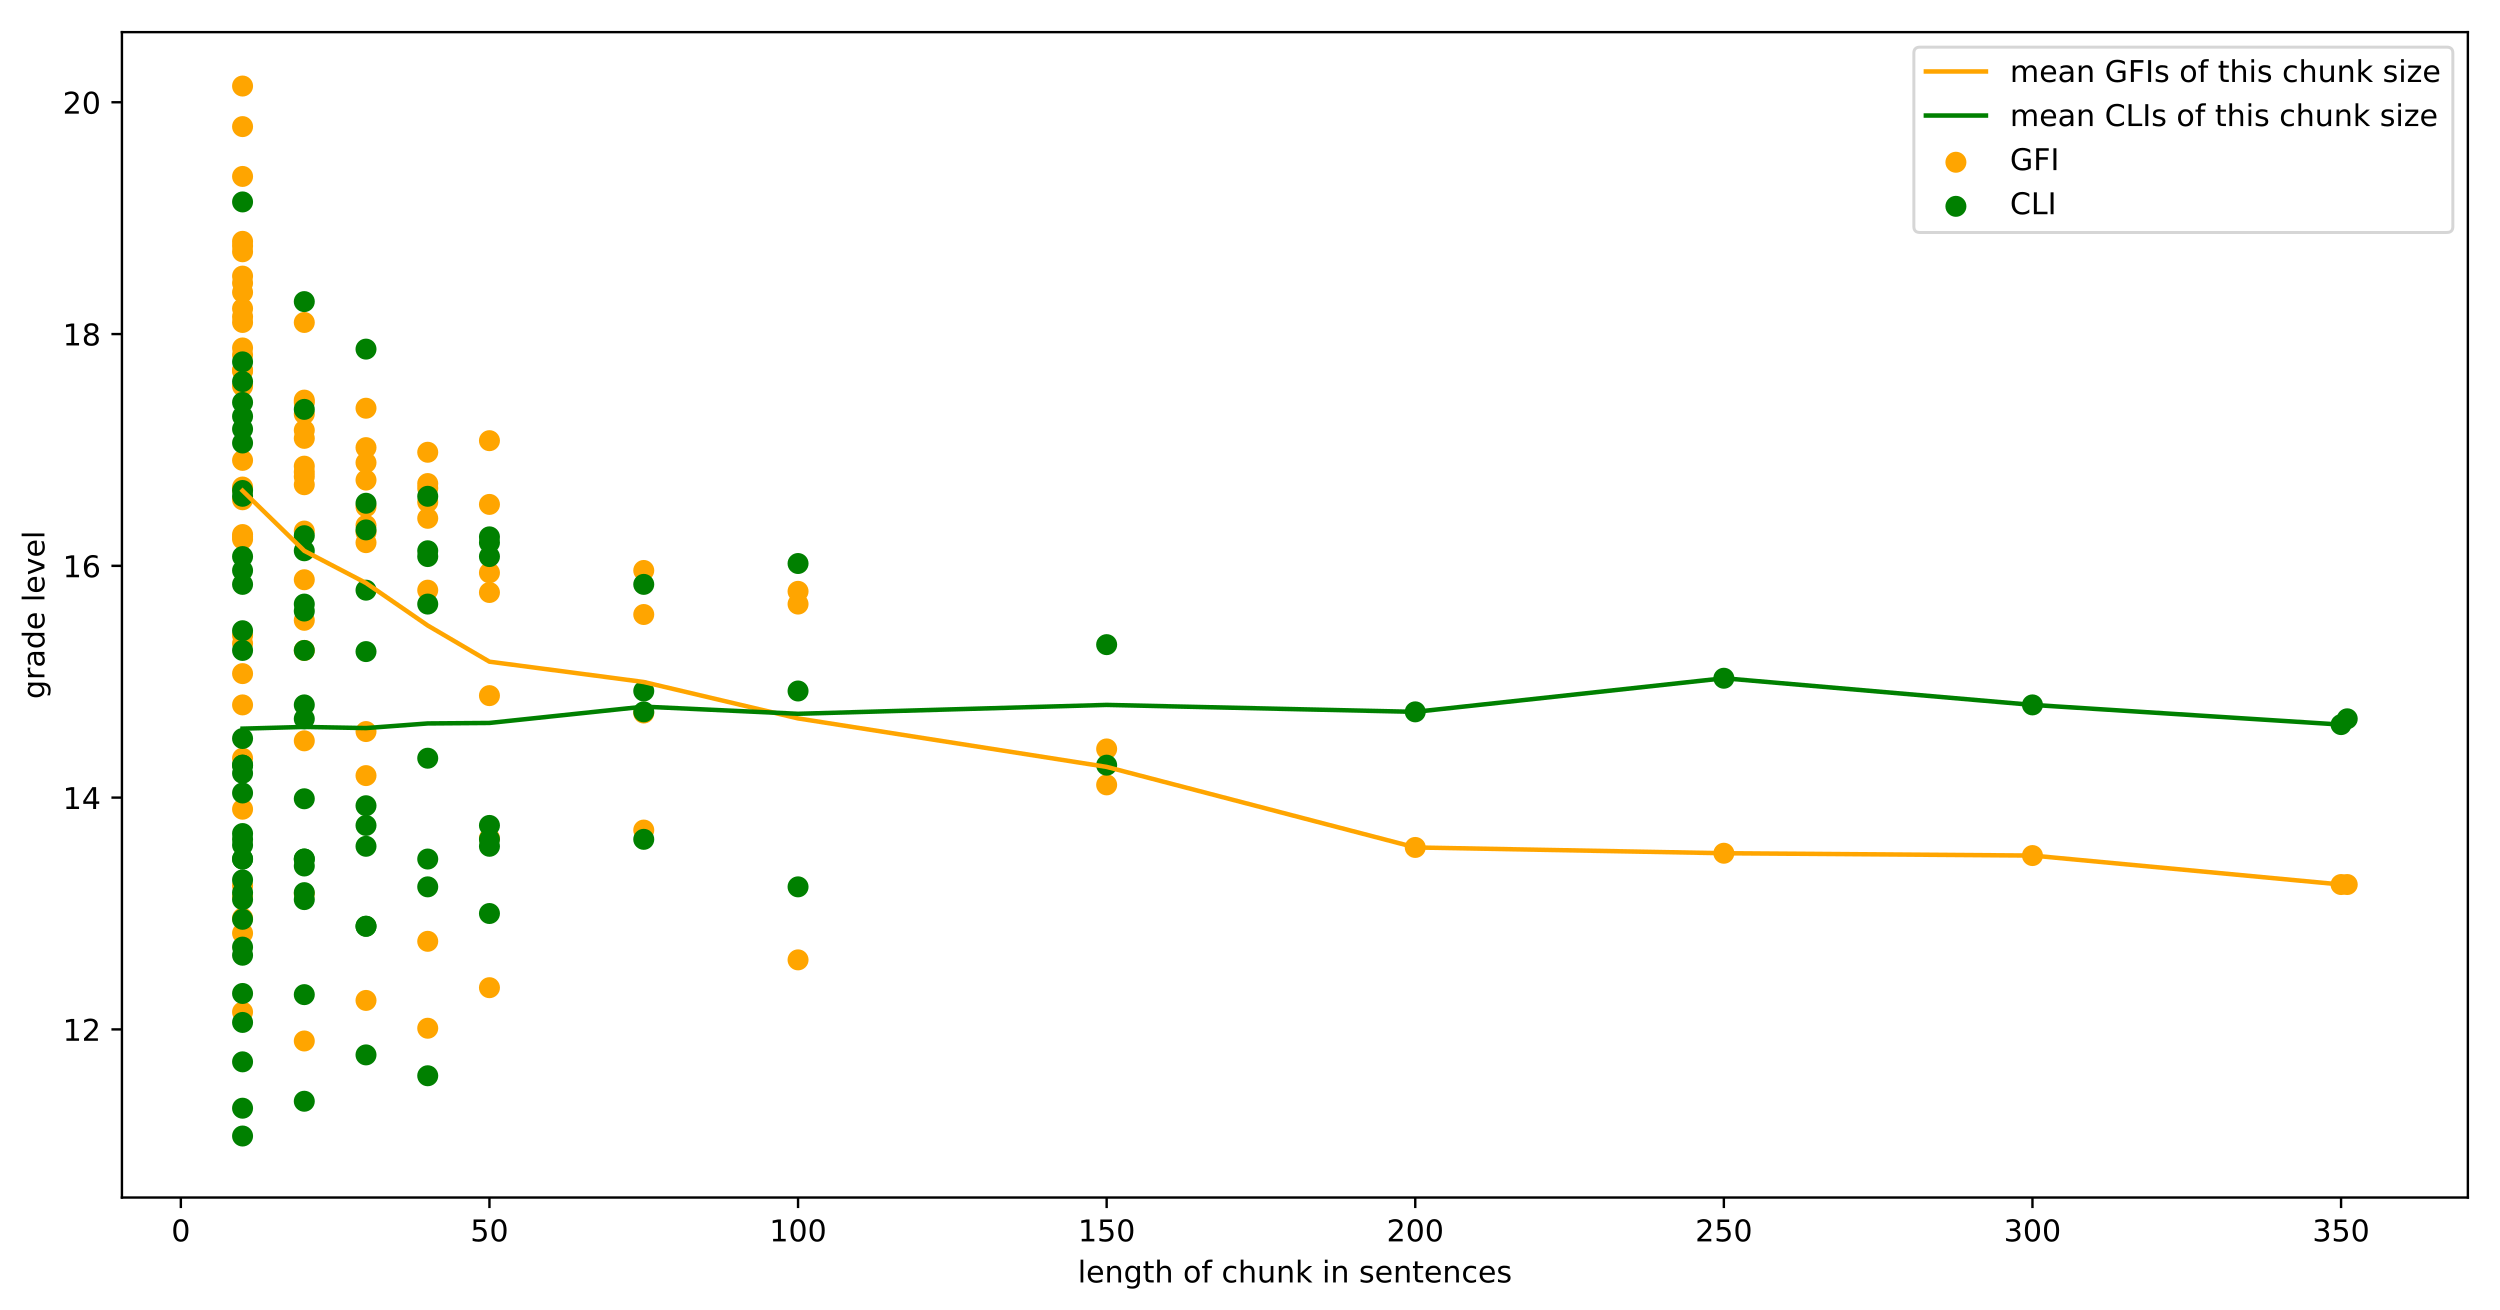 <?xml version="1.0" encoding="utf-8" standalone="no"?>
<!DOCTYPE svg PUBLIC "-//W3C//DTD SVG 1.1//EN"
  "http://www.w3.org/Graphics/SVG/1.1/DTD/svg11.dtd">
<!-- Created with matplotlib (https://matplotlib.org/) -->
<svg height="436.336pt" version="1.1" viewBox="0 0 832.503 436.336" width="832.503pt" xmlns="http://www.w3.org/2000/svg" xmlns:xlink="http://www.w3.org/1999/xlink">
 <defs>
  <style type="text/css">
*{stroke-linecap:butt;stroke-linejoin:round;}
  </style>
 </defs>
 <g id="figure_1">
  <g id="patch_1">
   <path d="M 0 436.336 
L 832.503 436.336 
L 832.503 0 
L 0 0 
z
" style="fill:#ffffff;"/>
  </g>
  <g id="axes_1">
   <g id="patch_2">
    <path d="M 40.603 398.78 
L 821.803 398.78 
L 821.803 10.7 
L 40.603 10.7 
z
" style="fill:#ffffff;"/>
   </g>
   <g id="PathCollection_1">
    <defs>
     <path d="M 0 3 
C 0.796 3 1.559 2.684 2.121 2.121 
C 2.684 1.559 3 0.796 3 0 
C 3 -0.796 2.684 -1.559 2.121 -2.121 
C 1.559 -2.684 0.796 -3 0 -3 
C -0.796 -3 -1.559 -2.684 -2.121 -2.121 
C -2.684 -1.559 -3 -0.796 -3 0 
C -3 0.796 -2.684 1.559 -2.121 2.121 
C -1.559 2.684 -0.796 3 0 3 
z
" id="m3132fb8f44" style="stroke:#ffa500;"/>
    </defs>
    <g clip-path="url(#p46d5db9647)">
     <use style="fill:#ffa500;stroke:#ffa500;" x="781.631" xlink:href="#m3132fb8f44" y="294.551"/>
     <use style="fill:#ffa500;stroke:#ffa500;" x="779.576" xlink:href="#m3132fb8f44" y="294.551"/>
     <use style="fill:#ffa500;stroke:#ffa500;" x="676.811" xlink:href="#m3132fb8f44" y="284.903"/>
     <use style="fill:#ffa500;stroke:#ffa500;" x="574.046" xlink:href="#m3132fb8f44" y="284.131"/>
     <use style="fill:#ffa500;stroke:#ffa500;" x="471.281" xlink:href="#m3132fb8f44" y="282.202"/>
     <use style="fill:#ffa500;stroke:#ffa500;" x="368.517" xlink:href="#m3132fb8f44" y="249.398"/>
     <use style="fill:#ffa500;stroke:#ffa500;" x="368.517" xlink:href="#m3132fb8f44" y="261.362"/>
     <use style="fill:#ffa500;stroke:#ffa500;" x="265.752" xlink:href="#m3132fb8f44" y="201.159"/>
     <use style="fill:#ffa500;stroke:#ffa500;" x="265.752" xlink:href="#m3132fb8f44" y="319.636"/>
     <use style="fill:#ffa500;stroke:#ffa500;" x="265.752" xlink:href="#m3132fb8f44" y="196.914"/>
     <use style="fill:#ffa500;stroke:#ffa500;" x="214.37" xlink:href="#m3132fb8f44" y="204.632"/>
     <use style="fill:#ffa500;stroke:#ffa500;" x="214.37" xlink:href="#m3132fb8f44" y="237.435"/>
     <use style="fill:#ffa500;stroke:#ffa500;" x="214.37" xlink:href="#m3132fb8f44" y="276.413"/>
     <use style="fill:#ffa500;stroke:#ffa500;" x="214.37" xlink:href="#m3132fb8f44" y="189.967"/>
     <use style="fill:#ffa500;stroke:#ffa500;" x="162.987" xlink:href="#m3132fb8f44" y="197.3"/>
     <use style="fill:#ffa500;stroke:#ffa500;" x="162.987" xlink:href="#m3132fb8f44" y="146.744"/>
     <use style="fill:#ffa500;stroke:#ffa500;" x="162.987" xlink:href="#m3132fb8f44" y="279.114"/>
     <use style="fill:#ffa500;stroke:#ffa500;" x="162.987" xlink:href="#m3132fb8f44" y="328.898"/>
     <use style="fill:#ffa500;stroke:#ffa500;" x="162.987" xlink:href="#m3132fb8f44" y="190.739"/>
     <use style="fill:#ffa500;stroke:#ffa500;" x="162.987" xlink:href="#m3132fb8f44" y="167.97"/>
     <use style="fill:#ffa500;stroke:#ffa500;" x="162.987" xlink:href="#m3132fb8f44" y="231.646"/>
     <use style="fill:#ffa500;stroke:#ffa500;" x="142.434" xlink:href="#m3132fb8f44" y="172.601"/>
     <use style="fill:#ffa500;stroke:#ffa500;" x="142.434" xlink:href="#m3132fb8f44" y="150.603"/>
     <use style="fill:#ffa500;stroke:#ffa500;" x="142.434" xlink:href="#m3132fb8f44" y="196.528"/>
     <use style="fill:#ffa500;stroke:#ffa500;" x="142.434" xlink:href="#m3132fb8f44" y="342.405"/>
     <use style="fill:#ffa500;stroke:#ffa500;" x="142.434" xlink:href="#m3132fb8f44" y="313.461"/>
     <use style="fill:#ffa500;stroke:#ffa500;" x="142.434" xlink:href="#m3132fb8f44" y="167.198"/>
     <use style="fill:#ffa500;stroke:#ffa500;" x="142.434" xlink:href="#m3132fb8f44" y="161.023"/>
     <use style="fill:#ffa500;stroke:#ffa500;" x="142.434" xlink:href="#m3132fb8f44" y="162.567"/>
     <use style="fill:#ffa500;stroke:#ffa500;" x="121.881" xlink:href="#m3132fb8f44" y="159.865"/>
     <use style="fill:#ffa500;stroke:#ffa500;" x="121.881" xlink:href="#m3132fb8f44" y="174.916"/>
     <use style="fill:#ffa500;stroke:#ffa500;" x="121.881" xlink:href="#m3132fb8f44" y="154.077"/>
     <use style="fill:#ffa500;stroke:#ffa500;" x="121.881" xlink:href="#m3132fb8f44" y="177.232"/>
     <use style="fill:#ffa500;stroke:#ffa500;" x="121.881" xlink:href="#m3132fb8f44" y="333.143"/>
     <use style="fill:#ffa500;stroke:#ffa500;" x="121.881" xlink:href="#m3132fb8f44" y="258.275"/>
     <use style="fill:#ffa500;stroke:#ffa500;" x="121.881" xlink:href="#m3132fb8f44" y="243.61"/>
     <use style="fill:#ffa500;stroke:#ffa500;" x="121.881" xlink:href="#m3132fb8f44" y="135.939"/>
     <use style="fill:#ffa500;stroke:#ffa500;" x="121.881" xlink:href="#m3132fb8f44" y="180.705"/>
     <use style="fill:#ffa500;stroke:#ffa500;" x="121.881" xlink:href="#m3132fb8f44" y="149.06"/>
     <use style="fill:#ffa500;stroke:#ffa500;" x="121.881" xlink:href="#m3132fb8f44" y="168.742"/>
     <use style="fill:#ffa500;stroke:#ffa500;" x="101.328" xlink:href="#m3132fb8f44" y="155.234"/>
     <use style="fill:#ffa500;stroke:#ffa500;" x="101.328" xlink:href="#m3132fb8f44" y="143.271"/>
     <use style="fill:#ffa500;stroke:#ffa500;" x="101.328" xlink:href="#m3132fb8f44" y="157.164"/>
     <use style="fill:#ffa500;stroke:#ffa500;" x="101.328" xlink:href="#m3132fb8f44" y="107.381"/>
     <use style="fill:#ffa500;stroke:#ffa500;" x="101.328" xlink:href="#m3132fb8f44" y="134.009"/>
     <use style="fill:#ffa500;stroke:#ffa500;" x="101.328" xlink:href="#m3132fb8f44" y="206.562"/>
     <use style="fill:#ffa500;stroke:#ffa500;" x="101.328" xlink:href="#m3132fb8f44" y="346.65"/>
     <use style="fill:#ffa500;stroke:#ffa500;" x="101.328" xlink:href="#m3132fb8f44" y="297.638"/>
     <use style="fill:#ffa500;stroke:#ffa500;" x="101.328" xlink:href="#m3132fb8f44" y="216.595"/>
     <use style="fill:#ffa500;stroke:#ffa500;" x="101.328" xlink:href="#m3132fb8f44" y="246.697"/>
     <use style="fill:#ffa500;stroke:#ffa500;" x="101.328" xlink:href="#m3132fb8f44" y="176.846"/>
     <use style="fill:#ffa500;stroke:#ffa500;" x="101.328" xlink:href="#m3132fb8f44" y="133.237"/>
     <use style="fill:#ffa500;stroke:#ffa500;" x="101.328" xlink:href="#m3132fb8f44" y="158.708"/>
     <use style="fill:#ffa500;stroke:#ffa500;" x="101.328" xlink:href="#m3132fb8f44" y="137.868"/>
     <use style="fill:#ffa500;stroke:#ffa500;" x="101.328" xlink:href="#m3132fb8f44" y="145.972"/>
     <use style="fill:#ffa500;stroke:#ffa500;" x="101.328" xlink:href="#m3132fb8f44" y="161.409"/>
     <use style="fill:#ffa500;stroke:#ffa500;" x="101.328" xlink:href="#m3132fb8f44" y="193.054"/>
     <use style="fill:#ffa500;stroke:#ffa500;" x="80.775" xlink:href="#m3132fb8f44" y="102.75"/>
     <use style="fill:#ffa500;stroke:#ffa500;" x="80.775" xlink:href="#m3132fb8f44" y="94.259"/>
     <use style="fill:#ffa500;stroke:#ffa500;" x="80.775" xlink:href="#m3132fb8f44" y="91.944"/>
     <use style="fill:#ffa500;stroke:#ffa500;" x="80.775" xlink:href="#m3132fb8f44" y="123.589"/>
     <use style="fill:#ffa500;stroke:#ffa500;" x="80.775" xlink:href="#m3132fb8f44" y="162.181"/>
     <use style="fill:#ffa500;stroke:#ffa500;" x="80.775" xlink:href="#m3132fb8f44" y="107.381"/>
     <use style="fill:#ffa500;stroke:#ffa500;" x="80.775" xlink:href="#m3132fb8f44" y="123.203"/>
     <use style="fill:#ffa500;stroke:#ffa500;" x="80.775" xlink:href="#m3132fb8f44" y="42.16"/>
     <use style="fill:#ffa500;stroke:#ffa500;" x="80.775" xlink:href="#m3132fb8f44" y="224.314"/>
     <use style="fill:#ffa500;stroke:#ffa500;" x="80.775" xlink:href="#m3132fb8f44" y="28.653"/>
     <use style="fill:#ffa500;stroke:#ffa500;" x="80.775" xlink:href="#m3132fb8f44" y="162.953"/>
     <use style="fill:#ffa500;stroke:#ffa500;" x="80.775" xlink:href="#m3132fb8f44" y="179.547"/>
     <use style="fill:#ffa500;stroke:#ffa500;" x="80.775" xlink:href="#m3132fb8f44" y="337.002"/>
     <use style="fill:#ffa500;stroke:#ffa500;" x="80.775" xlink:href="#m3132fb8f44" y="310.759"/>
     <use style="fill:#ffa500;stroke:#ffa500;" x="80.775" xlink:href="#m3132fb8f44" y="252.486"/>
     <use style="fill:#ffa500;stroke:#ffa500;" x="80.775" xlink:href="#m3132fb8f44" y="298.41"/>
     <use style="fill:#ffa500;stroke:#ffa500;" x="80.775" xlink:href="#m3132fb8f44" y="305.743"/>
     <use style="fill:#ffa500;stroke:#ffa500;" x="80.775" xlink:href="#m3132fb8f44" y="58.755"/>
     <use style="fill:#ffa500;stroke:#ffa500;" x="80.775" xlink:href="#m3132fb8f44" y="269.466"/>
     <use style="fill:#ffa500;stroke:#ffa500;" x="80.775" xlink:href="#m3132fb8f44" y="118.186"/>
     <use style="fill:#ffa500;stroke:#ffa500;" x="80.775" xlink:href="#m3132fb8f44" y="214.28"/>
     <use style="fill:#ffa500;stroke:#ffa500;" x="80.775" xlink:href="#m3132fb8f44" y="105.451"/>
     <use style="fill:#ffa500;stroke:#ffa500;" x="80.775" xlink:href="#m3132fb8f44" y="81.91"/>
     <use style="fill:#ffa500;stroke:#ffa500;" x="80.775" xlink:href="#m3132fb8f44" y="128.606"/>
     <use style="fill:#ffa500;stroke:#ffa500;" x="80.775" xlink:href="#m3132fb8f44" y="211.578"/>
     <use style="fill:#ffa500;stroke:#ffa500;" x="80.775" xlink:href="#m3132fb8f44" y="80.366"/>
     <use style="fill:#ffa500;stroke:#ffa500;" x="80.775" xlink:href="#m3132fb8f44" y="166.426"/>
     <use style="fill:#ffa500;stroke:#ffa500;" x="80.775" xlink:href="#m3132fb8f44" y="83.84"/>
     <use style="fill:#ffa500;stroke:#ffa500;" x="80.775" xlink:href="#m3132fb8f44" y="97.347"/>
     <use style="fill:#ffa500;stroke:#ffa500;" x="80.775" xlink:href="#m3132fb8f44" y="178.775"/>
     <use style="fill:#ffa500;stroke:#ffa500;" x="80.775" xlink:href="#m3132fb8f44" y="178.004"/>
     <use style="fill:#ffa500;stroke:#ffa500;" x="80.775" xlink:href="#m3132fb8f44" y="153.305"/>
     <use style="fill:#ffa500;stroke:#ffa500;" x="80.775" xlink:href="#m3132fb8f44" y="115.871"/>
     <use style="fill:#ffa500;stroke:#ffa500;" x="80.775" xlink:href="#m3132fb8f44" y="234.734"/>
     <use style="fill:#ffa500;stroke:#ffa500;" x="80.775" xlink:href="#m3132fb8f44" y="294.937"/>
    </g>
   </g>
   <g id="PathCollection_2">
    <defs>
     <path d="M 0 3 
C 0.796 3 1.559 2.684 2.121 2.121 
C 2.684 1.559 3 0.796 3 0 
C 3 -0.796 2.684 -1.559 2.121 -2.121 
C 1.559 -2.684 0.796 -3 0 -3 
C -0.796 -3 -1.559 -2.684 -2.121 -2.121 
C -2.684 -1.559 -3 -0.796 -3 0 
C -3 0.796 -2.684 1.559 -2.121 2.121 
C -1.559 2.684 -0.796 3 0 3 
z
" id="m8ae29ae6ae" style="stroke:#008000;"/>
    </defs>
    <g clip-path="url(#p46d5db9647)">
     <use style="fill:#008000;stroke:#008000;" x="781.631" xlink:href="#m8ae29ae6ae" y="239.365"/>
     <use style="fill:#008000;stroke:#008000;" x="779.576" xlink:href="#m8ae29ae6ae" y="241.294"/>
     <use style="fill:#008000;stroke:#008000;" x="676.811" xlink:href="#m8ae29ae6ae" y="234.734"/>
     <use style="fill:#008000;stroke:#008000;" x="574.046" xlink:href="#m8ae29ae6ae" y="225.857"/>
     <use style="fill:#008000;stroke:#008000;" x="471.281" xlink:href="#m8ae29ae6ae" y="237.049"/>
     <use style="fill:#008000;stroke:#008000;" x="368.517" xlink:href="#m8ae29ae6ae" y="214.666"/>
     <use style="fill:#008000;stroke:#008000;" x="368.517" xlink:href="#m8ae29ae6ae" y="254.801"/>
     <use style="fill:#008000;stroke:#008000;" x="265.752" xlink:href="#m8ae29ae6ae" y="187.652"/>
     <use style="fill:#008000;stroke:#008000;" x="265.752" xlink:href="#m8ae29ae6ae" y="295.323"/>
     <use style="fill:#008000;stroke:#008000;" x="265.752" xlink:href="#m8ae29ae6ae" y="230.103"/>
     <use style="fill:#008000;stroke:#008000;" x="214.37" xlink:href="#m8ae29ae6ae" y="194.598"/>
     <use style="fill:#008000;stroke:#008000;" x="214.37" xlink:href="#m8ae29ae6ae" y="237.049"/>
     <use style="fill:#008000;stroke:#008000;" x="214.37" xlink:href="#m8ae29ae6ae" y="279.5"/>
     <use style="fill:#008000;stroke:#008000;" x="214.37" xlink:href="#m8ae29ae6ae" y="230.103"/>
     <use style="fill:#008000;stroke:#008000;" x="162.987" xlink:href="#m8ae29ae6ae" y="185.336"/>
     <use style="fill:#008000;stroke:#008000;" x="162.987" xlink:href="#m8ae29ae6ae" y="180.705"/>
     <use style="fill:#008000;stroke:#008000;" x="162.987" xlink:href="#m8ae29ae6ae" y="281.816"/>
     <use style="fill:#008000;stroke:#008000;" x="162.987" xlink:href="#m8ae29ae6ae" y="304.199"/>
     <use style="fill:#008000;stroke:#008000;" x="162.987" xlink:href="#m8ae29ae6ae" y="178.775"/>
     <use style="fill:#008000;stroke:#008000;" x="162.987" xlink:href="#m8ae29ae6ae" y="274.869"/>
     <use style="fill:#008000;stroke:#008000;" x="162.987" xlink:href="#m8ae29ae6ae" y="279.5"/>
     <use style="fill:#008000;stroke:#008000;" x="142.434" xlink:href="#m8ae29ae6ae" y="183.406"/>
     <use style="fill:#008000;stroke:#008000;" x="142.434" xlink:href="#m8ae29ae6ae" y="185.336"/>
     <use style="fill:#008000;stroke:#008000;" x="142.434" xlink:href="#m8ae29ae6ae" y="201.159"/>
     <use style="fill:#008000;stroke:#008000;" x="142.434" xlink:href="#m8ae29ae6ae" y="358.227"/>
     <use style="fill:#008000;stroke:#008000;" x="142.434" xlink:href="#m8ae29ae6ae" y="295.323"/>
     <use style="fill:#008000;stroke:#008000;" x="142.434" xlink:href="#m8ae29ae6ae" y="165.268"/>
     <use style="fill:#008000;stroke:#008000;" x="142.434" xlink:href="#m8ae29ae6ae" y="286.061"/>
     <use style="fill:#008000;stroke:#008000;" x="142.434" xlink:href="#m8ae29ae6ae" y="252.486"/>
     <use style="fill:#008000;stroke:#008000;" x="121.881" xlink:href="#m8ae29ae6ae" y="196.528"/>
     <use style="fill:#008000;stroke:#008000;" x="121.881" xlink:href="#m8ae29ae6ae" y="167.584"/>
     <use style="fill:#008000;stroke:#008000;" x="121.881" xlink:href="#m8ae29ae6ae" y="216.981"/>
     <use style="fill:#008000;stroke:#008000;" x="121.881" xlink:href="#m8ae29ae6ae" y="176.46"/>
     <use style="fill:#008000;stroke:#008000;" x="121.881" xlink:href="#m8ae29ae6ae" y="351.281"/>
     <use style="fill:#008000;stroke:#008000;" x="121.881" xlink:href="#m8ae29ae6ae" y="308.444"/>
     <use style="fill:#008000;stroke:#008000;" x="121.881" xlink:href="#m8ae29ae6ae" y="308.444"/>
     <use style="fill:#008000;stroke:#008000;" x="121.881" xlink:href="#m8ae29ae6ae" y="116.257"/>
     <use style="fill:#008000;stroke:#008000;" x="121.881" xlink:href="#m8ae29ae6ae" y="274.869"/>
     <use style="fill:#008000;stroke:#008000;" x="121.881" xlink:href="#m8ae29ae6ae" y="268.308"/>
     <use style="fill:#008000;stroke:#008000;" x="121.881" xlink:href="#m8ae29ae6ae" y="281.816"/>
     <use style="fill:#008000;stroke:#008000;" x="101.328" xlink:href="#m8ae29ae6ae" y="216.595"/>
     <use style="fill:#008000;stroke:#008000;" x="101.328" xlink:href="#m8ae29ae6ae" y="136.324"/>
     <use style="fill:#008000;stroke:#008000;" x="101.328" xlink:href="#m8ae29ae6ae" y="183.406"/>
     <use style="fill:#008000;stroke:#008000;" x="101.328" xlink:href="#m8ae29ae6ae" y="178.39"/>
     <use style="fill:#008000;stroke:#008000;" x="101.328" xlink:href="#m8ae29ae6ae" y="201.159"/>
     <use style="fill:#008000;stroke:#008000;" x="101.328" xlink:href="#m8ae29ae6ae" y="203.474"/>
     <use style="fill:#008000;stroke:#008000;" x="101.328" xlink:href="#m8ae29ae6ae" y="331.213"/>
     <use style="fill:#008000;stroke:#008000;" x="101.328" xlink:href="#m8ae29ae6ae" y="366.718"/>
     <use style="fill:#008000;stroke:#008000;" x="101.328" xlink:href="#m8ae29ae6ae" y="288.376"/>
     <use style="fill:#008000;stroke:#008000;" x="101.328" xlink:href="#m8ae29ae6ae" y="299.568"/>
     <use style="fill:#008000;stroke:#008000;" x="101.328" xlink:href="#m8ae29ae6ae" y="234.734"/>
     <use style="fill:#008000;stroke:#008000;" x="101.328" xlink:href="#m8ae29ae6ae" y="100.434"/>
     <use style="fill:#008000;stroke:#008000;" x="101.328" xlink:href="#m8ae29ae6ae" y="286.061"/>
     <use style="fill:#008000;stroke:#008000;" x="101.328" xlink:href="#m8ae29ae6ae" y="286.061"/>
     <use style="fill:#008000;stroke:#008000;" x="101.328" xlink:href="#m8ae29ae6ae" y="239.365"/>
     <use style="fill:#008000;stroke:#008000;" x="101.328" xlink:href="#m8ae29ae6ae" y="265.993"/>
     <use style="fill:#008000;stroke:#008000;" x="101.328" xlink:href="#m8ae29ae6ae" y="297.252"/>
     <use style="fill:#008000;stroke:#008000;" x="80.775" xlink:href="#m8ae29ae6ae" y="185.336"/>
     <use style="fill:#008000;stroke:#008000;" x="80.775" xlink:href="#m8ae29ae6ae" y="254.801"/>
     <use style="fill:#008000;stroke:#008000;" x="80.775" xlink:href="#m8ae29ae6ae" y="134.009"/>
     <use style="fill:#008000;stroke:#008000;" x="80.775" xlink:href="#m8ae29ae6ae" y="138.64"/>
     <use style="fill:#008000;stroke:#008000;" x="80.775" xlink:href="#m8ae29ae6ae" y="189.967"/>
     <use style="fill:#008000;stroke:#008000;" x="80.775" xlink:href="#m8ae29ae6ae" y="165.268"/>
     <use style="fill:#008000;stroke:#008000;" x="80.775" xlink:href="#m8ae29ae6ae" y="216.595"/>
     <use style="fill:#008000;stroke:#008000;" x="80.775" xlink:href="#m8ae29ae6ae" y="142.885"/>
     <use style="fill:#008000;stroke:#008000;" x="80.775" xlink:href="#m8ae29ae6ae" y="286.061"/>
     <use style="fill:#008000;stroke:#008000;" x="80.775" xlink:href="#m8ae29ae6ae" y="127.062"/>
     <use style="fill:#008000;stroke:#008000;" x="80.775" xlink:href="#m8ae29ae6ae" y="210.035"/>
     <use style="fill:#008000;stroke:#008000;" x="80.775" xlink:href="#m8ae29ae6ae" y="194.598"/>
     <use style="fill:#008000;stroke:#008000;" x="80.775" xlink:href="#m8ae29ae6ae" y="318.092"/>
     <use style="fill:#008000;stroke:#008000;" x="80.775" xlink:href="#m8ae29ae6ae" y="353.596"/>
     <use style="fill:#008000;stroke:#008000;" x="80.775" xlink:href="#m8ae29ae6ae" y="369.033"/>
     <use style="fill:#008000;stroke:#008000;" x="80.775" xlink:href="#m8ae29ae6ae" y="378.295"/>
     <use style="fill:#008000;stroke:#008000;" x="80.775" xlink:href="#m8ae29ae6ae" y="340.475"/>
     <use style="fill:#008000;stroke:#008000;" x="80.775" xlink:href="#m8ae29ae6ae" y="254.801"/>
     <use style="fill:#008000;stroke:#008000;" x="80.775" xlink:href="#m8ae29ae6ae" y="315.39"/>
     <use style="fill:#008000;stroke:#008000;" x="80.775" xlink:href="#m8ae29ae6ae" y="286.061"/>
     <use style="fill:#008000;stroke:#008000;" x="80.775" xlink:href="#m8ae29ae6ae" y="330.827"/>
     <use style="fill:#008000;stroke:#008000;" x="80.775" xlink:href="#m8ae29ae6ae" y="147.516"/>
     <use style="fill:#008000;stroke:#008000;" x="80.775" xlink:href="#m8ae29ae6ae" y="120.502"/>
     <use style="fill:#008000;stroke:#008000;" x="80.775" xlink:href="#m8ae29ae6ae" y="67.245"/>
     <use style="fill:#008000;stroke:#008000;" x="80.775" xlink:href="#m8ae29ae6ae" y="257.503"/>
     <use style="fill:#008000;stroke:#008000;" x="80.775" xlink:href="#m8ae29ae6ae" y="299.568"/>
     <use style="fill:#008000;stroke:#008000;" x="80.775" xlink:href="#m8ae29ae6ae" y="264.063"/>
     <use style="fill:#008000;stroke:#008000;" x="80.775" xlink:href="#m8ae29ae6ae" y="306.128"/>
     <use style="fill:#008000;stroke:#008000;" x="80.775" xlink:href="#m8ae29ae6ae" y="281.43"/>
     <use style="fill:#008000;stroke:#008000;" x="80.775" xlink:href="#m8ae29ae6ae" y="163.339"/>
     <use style="fill:#008000;stroke:#008000;" x="80.775" xlink:href="#m8ae29ae6ae" y="245.925"/>
     <use style="fill:#008000;stroke:#008000;" x="80.775" xlink:href="#m8ae29ae6ae" y="279.5"/>
     <use style="fill:#008000;stroke:#008000;" x="80.775" xlink:href="#m8ae29ae6ae" y="297.252"/>
     <use style="fill:#008000;stroke:#008000;" x="80.775" xlink:href="#m8ae29ae6ae" y="293.007"/>
     <use style="fill:#008000;stroke:#008000;" x="80.775" xlink:href="#m8ae29ae6ae" y="277.57"/>
    </g>
   </g>
   <g id="matplotlib.axis_1">
    <g id="xtick_1">
     <g id="line2d_1">
      <defs>
       <path d="M 0 0 
L 0 3.5 
" id="md683af4367" style="stroke:#000000;stroke-width:0.8;"/>
      </defs>
      <g>
       <use style="stroke:#000000;stroke-width:0.8;" x="60.222" xlink:href="#md683af4367" y="398.78"/>
      </g>
     </g>
     <g id="text_1">
      <!-- 0 -->
      <defs>
       <path d="M 31.781 66.406 
Q 24.172 66.406 20.328 58.906 
Q 16.5 51.422 16.5 36.375 
Q 16.5 21.391 20.328 13.891 
Q 24.172 6.391 31.781 6.391 
Q 39.453 6.391 43.281 13.891 
Q 47.125 21.391 47.125 36.375 
Q 47.125 51.422 43.281 58.906 
Q 39.453 66.406 31.781 66.406 
z
M 31.781 74.219 
Q 44.047 74.219 50.516 64.516 
Q 56.984 54.828 56.984 36.375 
Q 56.984 17.969 50.516 8.266 
Q 44.047 -1.422 31.781 -1.422 
Q 19.531 -1.422 13.062 8.266 
Q 6.594 17.969 6.594 36.375 
Q 6.594 54.828 13.062 64.516 
Q 19.531 74.219 31.781 74.219 
z
" id="DejaVuSans-48"/>
      </defs>
      <g transform="translate(57.041 413.378)scale(0.1 -0.1)">
       <use xlink:href="#DejaVuSans-48"/>
      </g>
     </g>
    </g>
    <g id="xtick_2">
     <g id="line2d_2">
      <g>
       <use style="stroke:#000000;stroke-width:0.8;" x="162.987" xlink:href="#md683af4367" y="398.78"/>
      </g>
     </g>
     <g id="text_2">
      <!-- 50 -->
      <defs>
       <path d="M 10.797 72.906 
L 49.516 72.906 
L 49.516 64.594 
L 19.828 64.594 
L 19.828 46.734 
Q 21.969 47.469 24.109 47.828 
Q 26.266 48.188 28.422 48.188 
Q 40.625 48.188 47.75 41.5 
Q 54.891 34.812 54.891 23.391 
Q 54.891 11.625 47.562 5.094 
Q 40.234 -1.422 26.906 -1.422 
Q 22.312 -1.422 17.547 -0.641 
Q 12.797 0.141 7.719 1.703 
L 7.719 11.625 
Q 12.109 9.234 16.797 8.062 
Q 21.484 6.891 26.703 6.891 
Q 35.156 6.891 40.078 11.328 
Q 45.016 15.766 45.016 23.391 
Q 45.016 31 40.078 35.438 
Q 35.156 39.891 26.703 39.891 
Q 22.75 39.891 18.812 39.016 
Q 14.891 38.141 10.797 36.281 
z
" id="DejaVuSans-53"/>
      </defs>
      <g transform="translate(156.625 413.378)scale(0.1 -0.1)">
       <use xlink:href="#DejaVuSans-53"/>
       <use x="63.623" xlink:href="#DejaVuSans-48"/>
      </g>
     </g>
    </g>
    <g id="xtick_3">
     <g id="line2d_3">
      <g>
       <use style="stroke:#000000;stroke-width:0.8;" x="265.752" xlink:href="#md683af4367" y="398.78"/>
      </g>
     </g>
     <g id="text_3">
      <!-- 100 -->
      <defs>
       <path d="M 12.406 8.297 
L 28.516 8.297 
L 28.516 63.922 
L 10.984 60.406 
L 10.984 69.391 
L 28.422 72.906 
L 38.281 72.906 
L 38.281 8.297 
L 54.391 8.297 
L 54.391 0 
L 12.406 0 
z
" id="DejaVuSans-49"/>
      </defs>
      <g transform="translate(256.208 413.378)scale(0.1 -0.1)">
       <use xlink:href="#DejaVuSans-49"/>
       <use x="63.623" xlink:href="#DejaVuSans-48"/>
       <use x="127.246" xlink:href="#DejaVuSans-48"/>
      </g>
     </g>
    </g>
    <g id="xtick_4">
     <g id="line2d_4">
      <g>
       <use style="stroke:#000000;stroke-width:0.8;" x="368.517" xlink:href="#md683af4367" y="398.78"/>
      </g>
     </g>
     <g id="text_4">
      <!-- 150 -->
      <g transform="translate(358.973 413.378)scale(0.1 -0.1)">
       <use xlink:href="#DejaVuSans-49"/>
       <use x="63.623" xlink:href="#DejaVuSans-53"/>
       <use x="127.246" xlink:href="#DejaVuSans-48"/>
      </g>
     </g>
    </g>
    <g id="xtick_5">
     <g id="line2d_5">
      <g>
       <use style="stroke:#000000;stroke-width:0.8;" x="471.281" xlink:href="#md683af4367" y="398.78"/>
      </g>
     </g>
     <g id="text_5">
      <!-- 200 -->
      <defs>
       <path d="M 19.188 8.297 
L 53.609 8.297 
L 53.609 0 
L 7.328 0 
L 7.328 8.297 
Q 12.938 14.109 22.625 23.891 
Q 32.328 33.688 34.812 36.531 
Q 39.547 41.844 41.422 45.531 
Q 43.312 49.219 43.312 52.781 
Q 43.312 58.594 39.234 62.25 
Q 35.156 65.922 28.609 65.922 
Q 23.969 65.922 18.812 64.312 
Q 13.672 62.703 7.812 59.422 
L 7.812 69.391 
Q 13.766 71.781 18.938 73 
Q 24.125 74.219 28.422 74.219 
Q 39.75 74.219 46.484 68.547 
Q 53.219 62.891 53.219 53.422 
Q 53.219 48.922 51.531 44.891 
Q 49.859 40.875 45.406 35.406 
Q 44.188 33.984 37.641 27.219 
Q 31.109 20.453 19.188 8.297 
z
" id="DejaVuSans-50"/>
      </defs>
      <g transform="translate(461.738 413.378)scale(0.1 -0.1)">
       <use xlink:href="#DejaVuSans-50"/>
       <use x="63.623" xlink:href="#DejaVuSans-48"/>
       <use x="127.246" xlink:href="#DejaVuSans-48"/>
      </g>
     </g>
    </g>
    <g id="xtick_6">
     <g id="line2d_6">
      <g>
       <use style="stroke:#000000;stroke-width:0.8;" x="574.046" xlink:href="#md683af4367" y="398.78"/>
      </g>
     </g>
     <g id="text_6">
      <!-- 250 -->
      <g transform="translate(564.502 413.378)scale(0.1 -0.1)">
       <use xlink:href="#DejaVuSans-50"/>
       <use x="63.623" xlink:href="#DejaVuSans-53"/>
       <use x="127.246" xlink:href="#DejaVuSans-48"/>
      </g>
     </g>
    </g>
    <g id="xtick_7">
     <g id="line2d_7">
      <g>
       <use style="stroke:#000000;stroke-width:0.8;" x="676.811" xlink:href="#md683af4367" y="398.78"/>
      </g>
     </g>
     <g id="text_7">
      <!-- 300 -->
      <defs>
       <path d="M 40.578 39.312 
Q 47.656 37.797 51.625 33 
Q 55.609 28.219 55.609 21.188 
Q 55.609 10.406 48.188 4.484 
Q 40.766 -1.422 27.094 -1.422 
Q 22.516 -1.422 17.656 -0.516 
Q 12.797 0.391 7.625 2.203 
L 7.625 11.719 
Q 11.719 9.328 16.594 8.109 
Q 21.484 6.891 26.812 6.891 
Q 36.078 6.891 40.938 10.547 
Q 45.797 14.203 45.797 21.188 
Q 45.797 27.641 41.281 31.266 
Q 36.766 34.906 28.719 34.906 
L 20.219 34.906 
L 20.219 43.016 
L 29.109 43.016 
Q 36.375 43.016 40.234 45.922 
Q 44.094 48.828 44.094 54.297 
Q 44.094 59.906 40.109 62.906 
Q 36.141 65.922 28.719 65.922 
Q 24.656 65.922 20.016 65.031 
Q 15.375 64.156 9.812 62.312 
L 9.812 71.094 
Q 15.438 72.656 20.344 73.438 
Q 25.25 74.219 29.594 74.219 
Q 40.828 74.219 47.359 69.109 
Q 53.906 64.016 53.906 55.328 
Q 53.906 49.266 50.438 45.094 
Q 46.969 40.922 40.578 39.312 
z
" id="DejaVuSans-51"/>
      </defs>
      <g transform="translate(667.267 413.378)scale(0.1 -0.1)">
       <use xlink:href="#DejaVuSans-51"/>
       <use x="63.623" xlink:href="#DejaVuSans-48"/>
       <use x="127.246" xlink:href="#DejaVuSans-48"/>
      </g>
     </g>
    </g>
    <g id="xtick_8">
     <g id="line2d_8">
      <g>
       <use style="stroke:#000000;stroke-width:0.8;" x="779.576" xlink:href="#md683af4367" y="398.78"/>
      </g>
     </g>
     <g id="text_8">
      <!-- 350 -->
      <g transform="translate(770.032 413.378)scale(0.1 -0.1)">
       <use xlink:href="#DejaVuSans-51"/>
       <use x="63.623" xlink:href="#DejaVuSans-53"/>
       <use x="127.246" xlink:href="#DejaVuSans-48"/>
      </g>
     </g>
    </g>
    <g id="text_9">
     <!-- length of chunk in sentences -->
     <defs>
      <path d="M 9.422 75.984 
L 18.406 75.984 
L 18.406 0 
L 9.422 0 
z
" id="DejaVuSans-108"/>
      <path d="M 56.203 29.594 
L 56.203 25.203 
L 14.891 25.203 
Q 15.484 15.922 20.484 11.062 
Q 25.484 6.203 34.422 6.203 
Q 39.594 6.203 44.453 7.469 
Q 49.312 8.734 54.109 11.281 
L 54.109 2.781 
Q 49.266 0.734 44.188 -0.344 
Q 39.109 -1.422 33.891 -1.422 
Q 20.797 -1.422 13.156 6.188 
Q 5.516 13.812 5.516 26.812 
Q 5.516 40.234 12.766 48.109 
Q 20.016 56 32.328 56 
Q 43.359 56 49.781 48.891 
Q 56.203 41.797 56.203 29.594 
z
M 47.219 32.234 
Q 47.125 39.594 43.094 43.984 
Q 39.062 48.391 32.422 48.391 
Q 24.906 48.391 20.391 44.141 
Q 15.875 39.891 15.188 32.172 
z
" id="DejaVuSans-101"/>
      <path d="M 54.891 33.016 
L 54.891 0 
L 45.906 0 
L 45.906 32.719 
Q 45.906 40.484 42.875 44.328 
Q 39.844 48.188 33.797 48.188 
Q 26.516 48.188 22.312 43.547 
Q 18.109 38.922 18.109 30.906 
L 18.109 0 
L 9.078 0 
L 9.078 54.688 
L 18.109 54.688 
L 18.109 46.188 
Q 21.344 51.125 25.703 53.562 
Q 30.078 56 35.797 56 
Q 45.219 56 50.047 50.172 
Q 54.891 44.344 54.891 33.016 
z
" id="DejaVuSans-110"/>
      <path d="M 45.406 27.984 
Q 45.406 37.75 41.375 43.109 
Q 37.359 48.484 30.078 48.484 
Q 22.859 48.484 18.828 43.109 
Q 14.797 37.75 14.797 27.984 
Q 14.797 18.266 18.828 12.891 
Q 22.859 7.516 30.078 7.516 
Q 37.359 7.516 41.375 12.891 
Q 45.406 18.266 45.406 27.984 
z
M 54.391 6.781 
Q 54.391 -7.172 48.188 -13.984 
Q 42 -20.797 29.203 -20.797 
Q 24.469 -20.797 20.266 -20.094 
Q 16.062 -19.391 12.109 -17.922 
L 12.109 -9.188 
Q 16.062 -11.328 19.922 -12.344 
Q 23.781 -13.375 27.781 -13.375 
Q 36.625 -13.375 41.016 -8.766 
Q 45.406 -4.156 45.406 5.172 
L 45.406 9.625 
Q 42.625 4.781 38.281 2.391 
Q 33.938 0 27.875 0 
Q 17.828 0 11.672 7.656 
Q 5.516 15.328 5.516 27.984 
Q 5.516 40.672 11.672 48.328 
Q 17.828 56 27.875 56 
Q 33.938 56 38.281 53.609 
Q 42.625 51.219 45.406 46.391 
L 45.406 54.688 
L 54.391 54.688 
z
" id="DejaVuSans-103"/>
      <path d="M 18.312 70.219 
L 18.312 54.688 
L 36.812 54.688 
L 36.812 47.703 
L 18.312 47.703 
L 18.312 18.016 
Q 18.312 11.328 20.141 9.422 
Q 21.969 7.516 27.594 7.516 
L 36.812 7.516 
L 36.812 0 
L 27.594 0 
Q 17.188 0 13.234 3.875 
Q 9.281 7.766 9.281 18.016 
L 9.281 47.703 
L 2.688 47.703 
L 2.688 54.688 
L 9.281 54.688 
L 9.281 70.219 
z
" id="DejaVuSans-116"/>
      <path d="M 54.891 33.016 
L 54.891 0 
L 45.906 0 
L 45.906 32.719 
Q 45.906 40.484 42.875 44.328 
Q 39.844 48.188 33.797 48.188 
Q 26.516 48.188 22.312 43.547 
Q 18.109 38.922 18.109 30.906 
L 18.109 0 
L 9.078 0 
L 9.078 75.984 
L 18.109 75.984 
L 18.109 46.188 
Q 21.344 51.125 25.703 53.562 
Q 30.078 56 35.797 56 
Q 45.219 56 50.047 50.172 
Q 54.891 44.344 54.891 33.016 
z
" id="DejaVuSans-104"/>
      <path id="DejaVuSans-32"/>
      <path d="M 30.609 48.391 
Q 23.391 48.391 19.188 42.75 
Q 14.984 37.109 14.984 27.297 
Q 14.984 17.484 19.156 11.844 
Q 23.344 6.203 30.609 6.203 
Q 37.797 6.203 41.984 11.859 
Q 46.188 17.531 46.188 27.297 
Q 46.188 37.016 41.984 42.703 
Q 37.797 48.391 30.609 48.391 
z
M 30.609 56 
Q 42.328 56 49.016 48.375 
Q 55.719 40.766 55.719 27.297 
Q 55.719 13.875 49.016 6.219 
Q 42.328 -1.422 30.609 -1.422 
Q 18.844 -1.422 12.172 6.219 
Q 5.516 13.875 5.516 27.297 
Q 5.516 40.766 12.172 48.375 
Q 18.844 56 30.609 56 
z
" id="DejaVuSans-111"/>
      <path d="M 37.109 75.984 
L 37.109 68.5 
L 28.516 68.5 
Q 23.688 68.5 21.797 66.547 
Q 19.922 64.594 19.922 59.516 
L 19.922 54.688 
L 34.719 54.688 
L 34.719 47.703 
L 19.922 47.703 
L 19.922 0 
L 10.891 0 
L 10.891 47.703 
L 2.297 47.703 
L 2.297 54.688 
L 10.891 54.688 
L 10.891 58.5 
Q 10.891 67.625 15.141 71.797 
Q 19.391 75.984 28.609 75.984 
z
" id="DejaVuSans-102"/>
      <path d="M 48.781 52.594 
L 48.781 44.188 
Q 44.969 46.297 41.141 47.344 
Q 37.312 48.391 33.406 48.391 
Q 24.656 48.391 19.812 42.844 
Q 14.984 37.312 14.984 27.297 
Q 14.984 17.281 19.812 11.734 
Q 24.656 6.203 33.406 6.203 
Q 37.312 6.203 41.141 7.25 
Q 44.969 8.297 48.781 10.406 
L 48.781 2.094 
Q 45.016 0.344 40.984 -0.531 
Q 36.969 -1.422 32.422 -1.422 
Q 20.062 -1.422 12.781 6.344 
Q 5.516 14.109 5.516 27.297 
Q 5.516 40.672 12.859 48.328 
Q 20.219 56 33.016 56 
Q 37.156 56 41.109 55.141 
Q 45.062 54.297 48.781 52.594 
z
" id="DejaVuSans-99"/>
      <path d="M 8.5 21.578 
L 8.5 54.688 
L 17.484 54.688 
L 17.484 21.922 
Q 17.484 14.156 20.5 10.266 
Q 23.531 6.391 29.594 6.391 
Q 36.859 6.391 41.078 11.031 
Q 45.312 15.672 45.312 23.688 
L 45.312 54.688 
L 54.297 54.688 
L 54.297 0 
L 45.312 0 
L 45.312 8.406 
Q 42.047 3.422 37.719 1 
Q 33.406 -1.422 27.688 -1.422 
Q 18.266 -1.422 13.375 4.438 
Q 8.5 10.297 8.5 21.578 
z
M 31.109 56 
z
" id="DejaVuSans-117"/>
      <path d="M 9.078 75.984 
L 18.109 75.984 
L 18.109 31.109 
L 44.922 54.688 
L 56.391 54.688 
L 27.391 29.109 
L 57.625 0 
L 45.906 0 
L 18.109 26.703 
L 18.109 0 
L 9.078 0 
z
" id="DejaVuSans-107"/>
      <path d="M 9.422 54.688 
L 18.406 54.688 
L 18.406 0 
L 9.422 0 
z
M 9.422 75.984 
L 18.406 75.984 
L 18.406 64.594 
L 9.422 64.594 
z
" id="DejaVuSans-105"/>
      <path d="M 44.281 53.078 
L 44.281 44.578 
Q 40.484 46.531 36.375 47.5 
Q 32.281 48.484 27.875 48.484 
Q 21.188 48.484 17.844 46.438 
Q 14.5 44.391 14.5 40.281 
Q 14.5 37.156 16.891 35.375 
Q 19.281 33.594 26.516 31.984 
L 29.594 31.297 
Q 39.156 29.25 43.188 25.516 
Q 47.219 21.781 47.219 15.094 
Q 47.219 7.469 41.188 3.016 
Q 35.156 -1.422 24.609 -1.422 
Q 20.219 -1.422 15.453 -0.562 
Q 10.688 0.297 5.422 2 
L 5.422 11.281 
Q 10.406 8.688 15.234 7.391 
Q 20.062 6.109 24.812 6.109 
Q 31.156 6.109 34.562 8.281 
Q 37.984 10.453 37.984 14.406 
Q 37.984 18.062 35.516 20.016 
Q 33.062 21.969 24.703 23.781 
L 21.578 24.516 
Q 13.234 26.266 9.516 29.906 
Q 5.812 33.547 5.812 39.891 
Q 5.812 47.609 11.281 51.797 
Q 16.75 56 26.812 56 
Q 31.781 56 36.172 55.266 
Q 40.578 54.547 44.281 53.078 
z
" id="DejaVuSans-115"/>
     </defs>
     <g transform="translate(358.895 427.057)scale(0.1 -0.1)">
      <use xlink:href="#DejaVuSans-108"/>
      <use x="27.783" xlink:href="#DejaVuSans-101"/>
      <use x="89.307" xlink:href="#DejaVuSans-110"/>
      <use x="152.686" xlink:href="#DejaVuSans-103"/>
      <use x="216.162" xlink:href="#DejaVuSans-116"/>
      <use x="255.371" xlink:href="#DejaVuSans-104"/>
      <use x="318.75" xlink:href="#DejaVuSans-32"/>
      <use x="350.537" xlink:href="#DejaVuSans-111"/>
      <use x="411.719" xlink:href="#DejaVuSans-102"/>
      <use x="446.924" xlink:href="#DejaVuSans-32"/>
      <use x="478.711" xlink:href="#DejaVuSans-99"/>
      <use x="533.691" xlink:href="#DejaVuSans-104"/>
      <use x="597.07" xlink:href="#DejaVuSans-117"/>
      <use x="660.449" xlink:href="#DejaVuSans-110"/>
      <use x="723.828" xlink:href="#DejaVuSans-107"/>
      <use x="781.738" xlink:href="#DejaVuSans-32"/>
      <use x="813.525" xlink:href="#DejaVuSans-105"/>
      <use x="841.309" xlink:href="#DejaVuSans-110"/>
      <use x="904.688" xlink:href="#DejaVuSans-32"/>
      <use x="936.475" xlink:href="#DejaVuSans-115"/>
      <use x="988.574" xlink:href="#DejaVuSans-101"/>
      <use x="1050.098" xlink:href="#DejaVuSans-110"/>
      <use x="1113.477" xlink:href="#DejaVuSans-116"/>
      <use x="1152.686" xlink:href="#DejaVuSans-101"/>
      <use x="1214.209" xlink:href="#DejaVuSans-110"/>
      <use x="1277.588" xlink:href="#DejaVuSans-99"/>
      <use x="1332.568" xlink:href="#DejaVuSans-101"/>
      <use x="1394.092" xlink:href="#DejaVuSans-115"/>
     </g>
    </g>
   </g>
   <g id="matplotlib.axis_2">
    <g id="ytick_1">
     <g id="line2d_9">
      <defs>
       <path d="M 0 0 
L -3.5 0 
" id="m3a93ff9c90" style="stroke:#000000;stroke-width:0.8;"/>
      </defs>
      <g>
       <use style="stroke:#000000;stroke-width:0.8;" x="40.603" xlink:href="#m3a93ff9c90" y="342.791"/>
      </g>
     </g>
     <g id="text_10">
      <!-- 12 -->
      <g transform="translate(20.878 346.59)scale(0.1 -0.1)">
       <use xlink:href="#DejaVuSans-49"/>
       <use x="63.623" xlink:href="#DejaVuSans-50"/>
      </g>
     </g>
    </g>
    <g id="ytick_2">
     <g id="line2d_10">
      <g>
       <use style="stroke:#000000;stroke-width:0.8;" x="40.603" xlink:href="#m3a93ff9c90" y="265.607"/>
      </g>
     </g>
     <g id="text_11">
      <!-- 14 -->
      <defs>
       <path d="M 37.797 64.312 
L 12.891 25.391 
L 37.797 25.391 
z
M 35.203 72.906 
L 47.609 72.906 
L 47.609 25.391 
L 58.016 25.391 
L 58.016 17.188 
L 47.609 17.188 
L 47.609 0 
L 37.797 0 
L 37.797 17.188 
L 4.891 17.188 
L 4.891 26.703 
z
" id="DejaVuSans-52"/>
      </defs>
      <g transform="translate(20.878 269.406)scale(0.1 -0.1)">
       <use xlink:href="#DejaVuSans-49"/>
       <use x="63.623" xlink:href="#DejaVuSans-52"/>
      </g>
     </g>
    </g>
    <g id="ytick_3">
     <g id="line2d_11">
      <g>
       <use style="stroke:#000000;stroke-width:0.8;" x="40.603" xlink:href="#m3a93ff9c90" y="188.423"/>
      </g>
     </g>
     <g id="text_12">
      <!-- 16 -->
      <defs>
       <path d="M 33.016 40.375 
Q 26.375 40.375 22.484 35.828 
Q 18.609 31.297 18.609 23.391 
Q 18.609 15.531 22.484 10.953 
Q 26.375 6.391 33.016 6.391 
Q 39.656 6.391 43.531 10.953 
Q 47.406 15.531 47.406 23.391 
Q 47.406 31.297 43.531 35.828 
Q 39.656 40.375 33.016 40.375 
z
M 52.594 71.297 
L 52.594 62.312 
Q 48.875 64.062 45.094 64.984 
Q 41.312 65.922 37.594 65.922 
Q 27.828 65.922 22.672 59.328 
Q 17.531 52.734 16.797 39.406 
Q 19.672 43.656 24.016 45.922 
Q 28.375 48.188 33.594 48.188 
Q 44.578 48.188 50.953 41.516 
Q 57.328 34.859 57.328 23.391 
Q 57.328 12.156 50.688 5.359 
Q 44.047 -1.422 33.016 -1.422 
Q 20.359 -1.422 13.672 8.266 
Q 6.984 17.969 6.984 36.375 
Q 6.984 53.656 15.188 63.938 
Q 23.391 74.219 37.203 74.219 
Q 40.922 74.219 44.703 73.484 
Q 48.484 72.75 52.594 71.297 
z
" id="DejaVuSans-54"/>
      </defs>
      <g transform="translate(20.878 192.223)scale(0.1 -0.1)">
       <use xlink:href="#DejaVuSans-49"/>
       <use x="63.623" xlink:href="#DejaVuSans-54"/>
      </g>
     </g>
    </g>
    <g id="ytick_4">
     <g id="line2d_12">
      <g>
       <use style="stroke:#000000;stroke-width:0.8;" x="40.603" xlink:href="#m3a93ff9c90" y="111.24"/>
      </g>
     </g>
     <g id="text_13">
      <!-- 18 -->
      <defs>
       <path d="M 31.781 34.625 
Q 24.75 34.625 20.719 30.859 
Q 16.703 27.094 16.703 20.516 
Q 16.703 13.922 20.719 10.156 
Q 24.75 6.391 31.781 6.391 
Q 38.812 6.391 42.859 10.172 
Q 46.922 13.969 46.922 20.516 
Q 46.922 27.094 42.891 30.859 
Q 38.875 34.625 31.781 34.625 
z
M 21.922 38.812 
Q 15.578 40.375 12.031 44.719 
Q 8.5 49.078 8.5 55.328 
Q 8.5 64.062 14.719 69.141 
Q 20.953 74.219 31.781 74.219 
Q 42.672 74.219 48.875 69.141 
Q 55.078 64.062 55.078 55.328 
Q 55.078 49.078 51.531 44.719 
Q 48 40.375 41.703 38.812 
Q 48.828 37.156 52.797 32.312 
Q 56.781 27.484 56.781 20.516 
Q 56.781 9.906 50.312 4.234 
Q 43.844 -1.422 31.781 -1.422 
Q 19.734 -1.422 13.25 4.234 
Q 6.781 9.906 6.781 20.516 
Q 6.781 27.484 10.781 32.312 
Q 14.797 37.156 21.922 38.812 
z
M 18.312 54.391 
Q 18.312 48.734 21.844 45.562 
Q 25.391 42.391 31.781 42.391 
Q 38.141 42.391 41.719 45.562 
Q 45.312 48.734 45.312 54.391 
Q 45.312 60.062 41.719 63.234 
Q 38.141 66.406 31.781 66.406 
Q 25.391 66.406 21.844 63.234 
Q 18.312 60.062 18.312 54.391 
z
" id="DejaVuSans-56"/>
      </defs>
      <g transform="translate(20.878 115.039)scale(0.1 -0.1)">
       <use xlink:href="#DejaVuSans-49"/>
       <use x="63.623" xlink:href="#DejaVuSans-56"/>
      </g>
     </g>
    </g>
    <g id="ytick_5">
     <g id="line2d_13">
      <g>
       <use style="stroke:#000000;stroke-width:0.8;" x="40.603" xlink:href="#m3a93ff9c90" y="34.056"/>
      </g>
     </g>
     <g id="text_14">
      <!-- 20 -->
      <g transform="translate(20.878 37.855)scale(0.1 -0.1)">
       <use xlink:href="#DejaVuSans-50"/>
       <use x="63.623" xlink:href="#DejaVuSans-48"/>
      </g>
     </g>
    </g>
    <g id="text_15">
     <!-- grade level -->
     <defs>
      <path d="M 41.109 46.297 
Q 39.594 47.172 37.812 47.578 
Q 36.031 48 33.891 48 
Q 26.266 48 22.188 43.047 
Q 18.109 38.094 18.109 28.812 
L 18.109 0 
L 9.078 0 
L 9.078 54.688 
L 18.109 54.688 
L 18.109 46.188 
Q 20.953 51.172 25.484 53.578 
Q 30.031 56 36.531 56 
Q 37.453 56 38.578 55.875 
Q 39.703 55.766 41.062 55.516 
z
" id="DejaVuSans-114"/>
      <path d="M 34.281 27.484 
Q 23.391 27.484 19.188 25 
Q 14.984 22.516 14.984 16.5 
Q 14.984 11.719 18.141 8.906 
Q 21.297 6.109 26.703 6.109 
Q 34.188 6.109 38.703 11.406 
Q 43.219 16.703 43.219 25.484 
L 43.219 27.484 
z
M 52.203 31.203 
L 52.203 0 
L 43.219 0 
L 43.219 8.297 
Q 40.141 3.328 35.547 0.953 
Q 30.953 -1.422 24.312 -1.422 
Q 15.922 -1.422 10.953 3.297 
Q 6 8.016 6 15.922 
Q 6 25.141 12.172 29.828 
Q 18.359 34.516 30.609 34.516 
L 43.219 34.516 
L 43.219 35.406 
Q 43.219 41.609 39.141 45 
Q 35.062 48.391 27.688 48.391 
Q 23 48.391 18.547 47.266 
Q 14.109 46.141 10.016 43.891 
L 10.016 52.203 
Q 14.938 54.109 19.578 55.047 
Q 24.219 56 28.609 56 
Q 40.484 56 46.344 49.844 
Q 52.203 43.703 52.203 31.203 
z
" id="DejaVuSans-97"/>
      <path d="M 45.406 46.391 
L 45.406 75.984 
L 54.391 75.984 
L 54.391 0 
L 45.406 0 
L 45.406 8.203 
Q 42.578 3.328 38.25 0.953 
Q 33.938 -1.422 27.875 -1.422 
Q 17.969 -1.422 11.734 6.484 
Q 5.516 14.406 5.516 27.297 
Q 5.516 40.188 11.734 48.094 
Q 17.969 56 27.875 56 
Q 33.938 56 38.25 53.625 
Q 42.578 51.266 45.406 46.391 
z
M 14.797 27.297 
Q 14.797 17.391 18.875 11.75 
Q 22.953 6.109 30.078 6.109 
Q 37.203 6.109 41.297 11.75 
Q 45.406 17.391 45.406 27.297 
Q 45.406 37.203 41.297 42.844 
Q 37.203 48.484 30.078 48.484 
Q 22.953 48.484 18.875 42.844 
Q 14.797 37.203 14.797 27.297 
z
" id="DejaVuSans-100"/>
      <path d="M 2.984 54.688 
L 12.5 54.688 
L 29.594 8.797 
L 46.688 54.688 
L 56.203 54.688 
L 35.688 0 
L 23.484 0 
z
" id="DejaVuSans-118"/>
     </defs>
     <g transform="translate(14.798 232.764)rotate(-90)scale(0.1 -0.1)">
      <use xlink:href="#DejaVuSans-103"/>
      <use x="63.477" xlink:href="#DejaVuSans-114"/>
      <use x="104.59" xlink:href="#DejaVuSans-97"/>
      <use x="165.869" xlink:href="#DejaVuSans-100"/>
      <use x="229.346" xlink:href="#DejaVuSans-101"/>
      <use x="290.869" xlink:href="#DejaVuSans-32"/>
      <use x="322.656" xlink:href="#DejaVuSans-108"/>
      <use x="350.439" xlink:href="#DejaVuSans-101"/>
      <use x="411.963" xlink:href="#DejaVuSans-118"/>
      <use x="471.143" xlink:href="#DejaVuSans-101"/>
      <use x="532.666" xlink:href="#DejaVuSans-108"/>
     </g>
    </g>
   </g>
   <g id="line2d_14">
    <path clip-path="url(#p46d5db9647)" d="M 80.775 163.405 
L 101.328 183.429 
L 121.881 194.142 
L 142.434 208.298 
L 162.987 220.344 
L 214.37 227.112 
L 265.752 239.236 
L 368.517 255.38 
L 471.281 282.202 
L 574.046 284.131 
L 676.811 284.903 
L 779.576 294.551 
L 781.631 294.551 
" style="fill:none;stroke:#ffa500;stroke-linecap:square;stroke-width:1.5;"/>
   </g>
   <g id="line2d_15">
    <path clip-path="url(#p46d5db9647)" d="M 80.775 242.639 
L 101.328 242.066 
L 121.881 242.452 
L 142.434 240.908 
L 162.987 240.743 
L 214.37 235.312 
L 265.752 237.692 
L 368.517 234.734 
L 471.281 237.049 
L 574.046 225.857 
L 676.811 234.734 
L 779.576 241.294 
L 781.631 239.365 
" style="fill:none;stroke:#008000;stroke-linecap:square;stroke-width:1.5;"/>
   </g>
   <g id="patch_3">
    <path d="M 40.603 398.78 
L 40.603 10.7 
" style="fill:none;stroke:#000000;stroke-linecap:square;stroke-linejoin:miter;stroke-width:0.8;"/>
   </g>
   <g id="patch_4">
    <path d="M 821.803 398.78 
L 821.803 10.7 
" style="fill:none;stroke:#000000;stroke-linecap:square;stroke-linejoin:miter;stroke-width:0.8;"/>
   </g>
   <g id="patch_5">
    <path d="M 40.603 398.78 
L 821.803 398.78 
" style="fill:none;stroke:#000000;stroke-linecap:square;stroke-linejoin:miter;stroke-width:0.8;"/>
   </g>
   <g id="patch_6">
    <path d="M 40.603 10.7 
L 821.803 10.7 
" style="fill:none;stroke:#000000;stroke-linecap:square;stroke-linejoin:miter;stroke-width:0.8;"/>
   </g>
   <g id="legend_1">
    <g id="patch_7">
     <path d="M 639.319 77.412 
L 814.803 77.412 
Q 816.803 77.412 816.803 75.412 
L 816.803 17.7 
Q 816.803 15.7 814.803 15.7 
L 639.319 15.7 
Q 637.319 15.7 637.319 17.7 
L 637.319 75.412 
Q 637.319 77.412 639.319 77.412 
z
" style="fill:#ffffff;opacity:0.8;stroke:#cccccc;stroke-linejoin:miter;"/>
    </g>
    <g id="line2d_16">
     <path d="M 641.319 23.798 
L 661.319 23.798 
" style="fill:none;stroke:#ffa500;stroke-linecap:square;stroke-width:1.5;"/>
    </g>
    <g id="line2d_17"/>
    <g id="text_16">
     <!-- mean GFIs of this chunk size -->
     <defs>
      <path d="M 52 44.188 
Q 55.375 50.25 60.062 53.125 
Q 64.75 56 71.094 56 
Q 79.641 56 84.281 50.016 
Q 88.922 44.047 88.922 33.016 
L 88.922 0 
L 79.891 0 
L 79.891 32.719 
Q 79.891 40.578 77.094 44.375 
Q 74.312 48.188 68.609 48.188 
Q 61.625 48.188 57.562 43.547 
Q 53.516 38.922 53.516 30.906 
L 53.516 0 
L 44.484 0 
L 44.484 32.719 
Q 44.484 40.625 41.703 44.406 
Q 38.922 48.188 33.109 48.188 
Q 26.219 48.188 22.156 43.531 
Q 18.109 38.875 18.109 30.906 
L 18.109 0 
L 9.078 0 
L 9.078 54.688 
L 18.109 54.688 
L 18.109 46.188 
Q 21.188 51.219 25.484 53.609 
Q 29.781 56 35.688 56 
Q 41.656 56 45.828 52.969 
Q 50 49.953 52 44.188 
z
" id="DejaVuSans-109"/>
      <path d="M 59.516 10.406 
L 59.516 29.984 
L 43.406 29.984 
L 43.406 38.094 
L 69.281 38.094 
L 69.281 6.781 
Q 63.578 2.734 56.688 0.656 
Q 49.812 -1.422 42 -1.422 
Q 24.906 -1.422 15.25 8.562 
Q 5.609 18.562 5.609 36.375 
Q 5.609 54.25 15.25 64.234 
Q 24.906 74.219 42 74.219 
Q 49.125 74.219 55.547 72.453 
Q 61.969 70.703 67.391 67.281 
L 67.391 56.781 
Q 61.922 61.422 55.766 63.766 
Q 49.609 66.109 42.828 66.109 
Q 29.438 66.109 22.719 58.641 
Q 16.016 51.172 16.016 36.375 
Q 16.016 21.625 22.719 14.156 
Q 29.438 6.688 42.828 6.688 
Q 48.047 6.688 52.141 7.594 
Q 56.25 8.5 59.516 10.406 
z
" id="DejaVuSans-71"/>
      <path d="M 9.812 72.906 
L 51.703 72.906 
L 51.703 64.594 
L 19.672 64.594 
L 19.672 43.109 
L 48.578 43.109 
L 48.578 34.812 
L 19.672 34.812 
L 19.672 0 
L 9.812 0 
z
" id="DejaVuSans-70"/>
      <path d="M 9.812 72.906 
L 19.672 72.906 
L 19.672 0 
L 9.812 0 
z
" id="DejaVuSans-73"/>
      <path d="M 5.516 54.688 
L 48.188 54.688 
L 48.188 46.484 
L 14.406 7.172 
L 48.188 7.172 
L 48.188 0 
L 4.297 0 
L 4.297 8.203 
L 38.094 47.516 
L 5.516 47.516 
z
" id="DejaVuSans-122"/>
     </defs>
     <g transform="translate(669.319 27.298)scale(0.1 -0.1)">
      <use xlink:href="#DejaVuSans-109"/>
      <use x="97.412" xlink:href="#DejaVuSans-101"/>
      <use x="158.936" xlink:href="#DejaVuSans-97"/>
      <use x="220.215" xlink:href="#DejaVuSans-110"/>
      <use x="283.594" xlink:href="#DejaVuSans-32"/>
      <use x="315.381" xlink:href="#DejaVuSans-71"/>
      <use x="392.871" xlink:href="#DejaVuSans-70"/>
      <use x="450.391" xlink:href="#DejaVuSans-73"/>
      <use x="479.883" xlink:href="#DejaVuSans-115"/>
      <use x="531.982" xlink:href="#DejaVuSans-32"/>
      <use x="563.77" xlink:href="#DejaVuSans-111"/>
      <use x="624.951" xlink:href="#DejaVuSans-102"/>
      <use x="660.156" xlink:href="#DejaVuSans-32"/>
      <use x="691.943" xlink:href="#DejaVuSans-116"/>
      <use x="731.152" xlink:href="#DejaVuSans-104"/>
      <use x="794.531" xlink:href="#DejaVuSans-105"/>
      <use x="822.314" xlink:href="#DejaVuSans-115"/>
      <use x="874.414" xlink:href="#DejaVuSans-32"/>
      <use x="906.201" xlink:href="#DejaVuSans-99"/>
      <use x="961.182" xlink:href="#DejaVuSans-104"/>
      <use x="1024.561" xlink:href="#DejaVuSans-117"/>
      <use x="1087.939" xlink:href="#DejaVuSans-110"/>
      <use x="1151.318" xlink:href="#DejaVuSans-107"/>
      <use x="1209.229" xlink:href="#DejaVuSans-32"/>
      <use x="1241.016" xlink:href="#DejaVuSans-115"/>
      <use x="1293.115" xlink:href="#DejaVuSans-105"/>
      <use x="1320.898" xlink:href="#DejaVuSans-122"/>
      <use x="1373.389" xlink:href="#DejaVuSans-101"/>
     </g>
    </g>
    <g id="line2d_18">
     <path d="M 641.319 38.477 
L 661.319 38.477 
" style="fill:none;stroke:#008000;stroke-linecap:square;stroke-width:1.5;"/>
    </g>
    <g id="line2d_19"/>
    <g id="text_17">
     <!-- mean CLIs of this chunk size -->
     <defs>
      <path d="M 64.406 67.281 
L 64.406 56.891 
Q 59.422 61.531 53.781 63.812 
Q 48.141 66.109 41.797 66.109 
Q 29.297 66.109 22.656 58.469 
Q 16.016 50.828 16.016 36.375 
Q 16.016 21.969 22.656 14.328 
Q 29.297 6.688 41.797 6.688 
Q 48.141 6.688 53.781 8.984 
Q 59.422 11.281 64.406 15.922 
L 64.406 5.609 
Q 59.234 2.094 53.438 0.328 
Q 47.656 -1.422 41.219 -1.422 
Q 24.656 -1.422 15.125 8.703 
Q 5.609 18.844 5.609 36.375 
Q 5.609 53.953 15.125 64.078 
Q 24.656 74.219 41.219 74.219 
Q 47.75 74.219 53.531 72.484 
Q 59.328 70.75 64.406 67.281 
z
" id="DejaVuSans-67"/>
      <path d="M 9.812 72.906 
L 19.672 72.906 
L 19.672 8.297 
L 55.172 8.297 
L 55.172 0 
L 9.812 0 
z
" id="DejaVuSans-76"/>
     </defs>
     <g transform="translate(669.319 41.977)scale(0.1 -0.1)">
      <use xlink:href="#DejaVuSans-109"/>
      <use x="97.412" xlink:href="#DejaVuSans-101"/>
      <use x="158.936" xlink:href="#DejaVuSans-97"/>
      <use x="220.215" xlink:href="#DejaVuSans-110"/>
      <use x="283.594" xlink:href="#DejaVuSans-32"/>
      <use x="315.381" xlink:href="#DejaVuSans-67"/>
      <use x="385.205" xlink:href="#DejaVuSans-76"/>
      <use x="440.918" xlink:href="#DejaVuSans-73"/>
      <use x="470.41" xlink:href="#DejaVuSans-115"/>
      <use x="522.51" xlink:href="#DejaVuSans-32"/>
      <use x="554.297" xlink:href="#DejaVuSans-111"/>
      <use x="615.479" xlink:href="#DejaVuSans-102"/>
      <use x="650.684" xlink:href="#DejaVuSans-32"/>
      <use x="682.471" xlink:href="#DejaVuSans-116"/>
      <use x="721.68" xlink:href="#DejaVuSans-104"/>
      <use x="785.059" xlink:href="#DejaVuSans-105"/>
      <use x="812.842" xlink:href="#DejaVuSans-115"/>
      <use x="864.941" xlink:href="#DejaVuSans-32"/>
      <use x="896.729" xlink:href="#DejaVuSans-99"/>
      <use x="951.709" xlink:href="#DejaVuSans-104"/>
      <use x="1015.088" xlink:href="#DejaVuSans-117"/>
      <use x="1078.467" xlink:href="#DejaVuSans-110"/>
      <use x="1141.846" xlink:href="#DejaVuSans-107"/>
      <use x="1199.756" xlink:href="#DejaVuSans-32"/>
      <use x="1231.543" xlink:href="#DejaVuSans-115"/>
      <use x="1283.643" xlink:href="#DejaVuSans-105"/>
      <use x="1311.426" xlink:href="#DejaVuSans-122"/>
      <use x="1363.916" xlink:href="#DejaVuSans-101"/>
     </g>
    </g>
    <g id="PathCollection_3">
     <g>
      <use style="fill:#ffa500;stroke:#ffa500;" x="651.319" xlink:href="#m3132fb8f44" y="54.03"/>
     </g>
    </g>
    <g id="text_18">
     <!-- GFI -->
     <g transform="translate(669.319 56.655)scale(0.1 -0.1)">
      <use xlink:href="#DejaVuSans-71"/>
      <use x="77.49" xlink:href="#DejaVuSans-70"/>
      <use x="135.01" xlink:href="#DejaVuSans-73"/>
     </g>
    </g>
    <g id="PathCollection_4">
     <g>
      <use style="fill:#008000;stroke:#008000;" x="651.319" xlink:href="#m8ae29ae6ae" y="68.708"/>
     </g>
    </g>
    <g id="text_19">
     <!-- CLI -->
     <g transform="translate(669.319 71.333)scale(0.1 -0.1)">
      <use xlink:href="#DejaVuSans-67"/>
      <use x="69.824" xlink:href="#DejaVuSans-76"/>
      <use x="125.537" xlink:href="#DejaVuSans-73"/>
     </g>
    </g>
   </g>
  </g>
 </g>
 <defs>
  <clipPath id="p46d5db9647">
   <rect height="388.08" width="781.2" x="40.603" y="10.7"/>
  </clipPath>
 </defs>
</svg>
